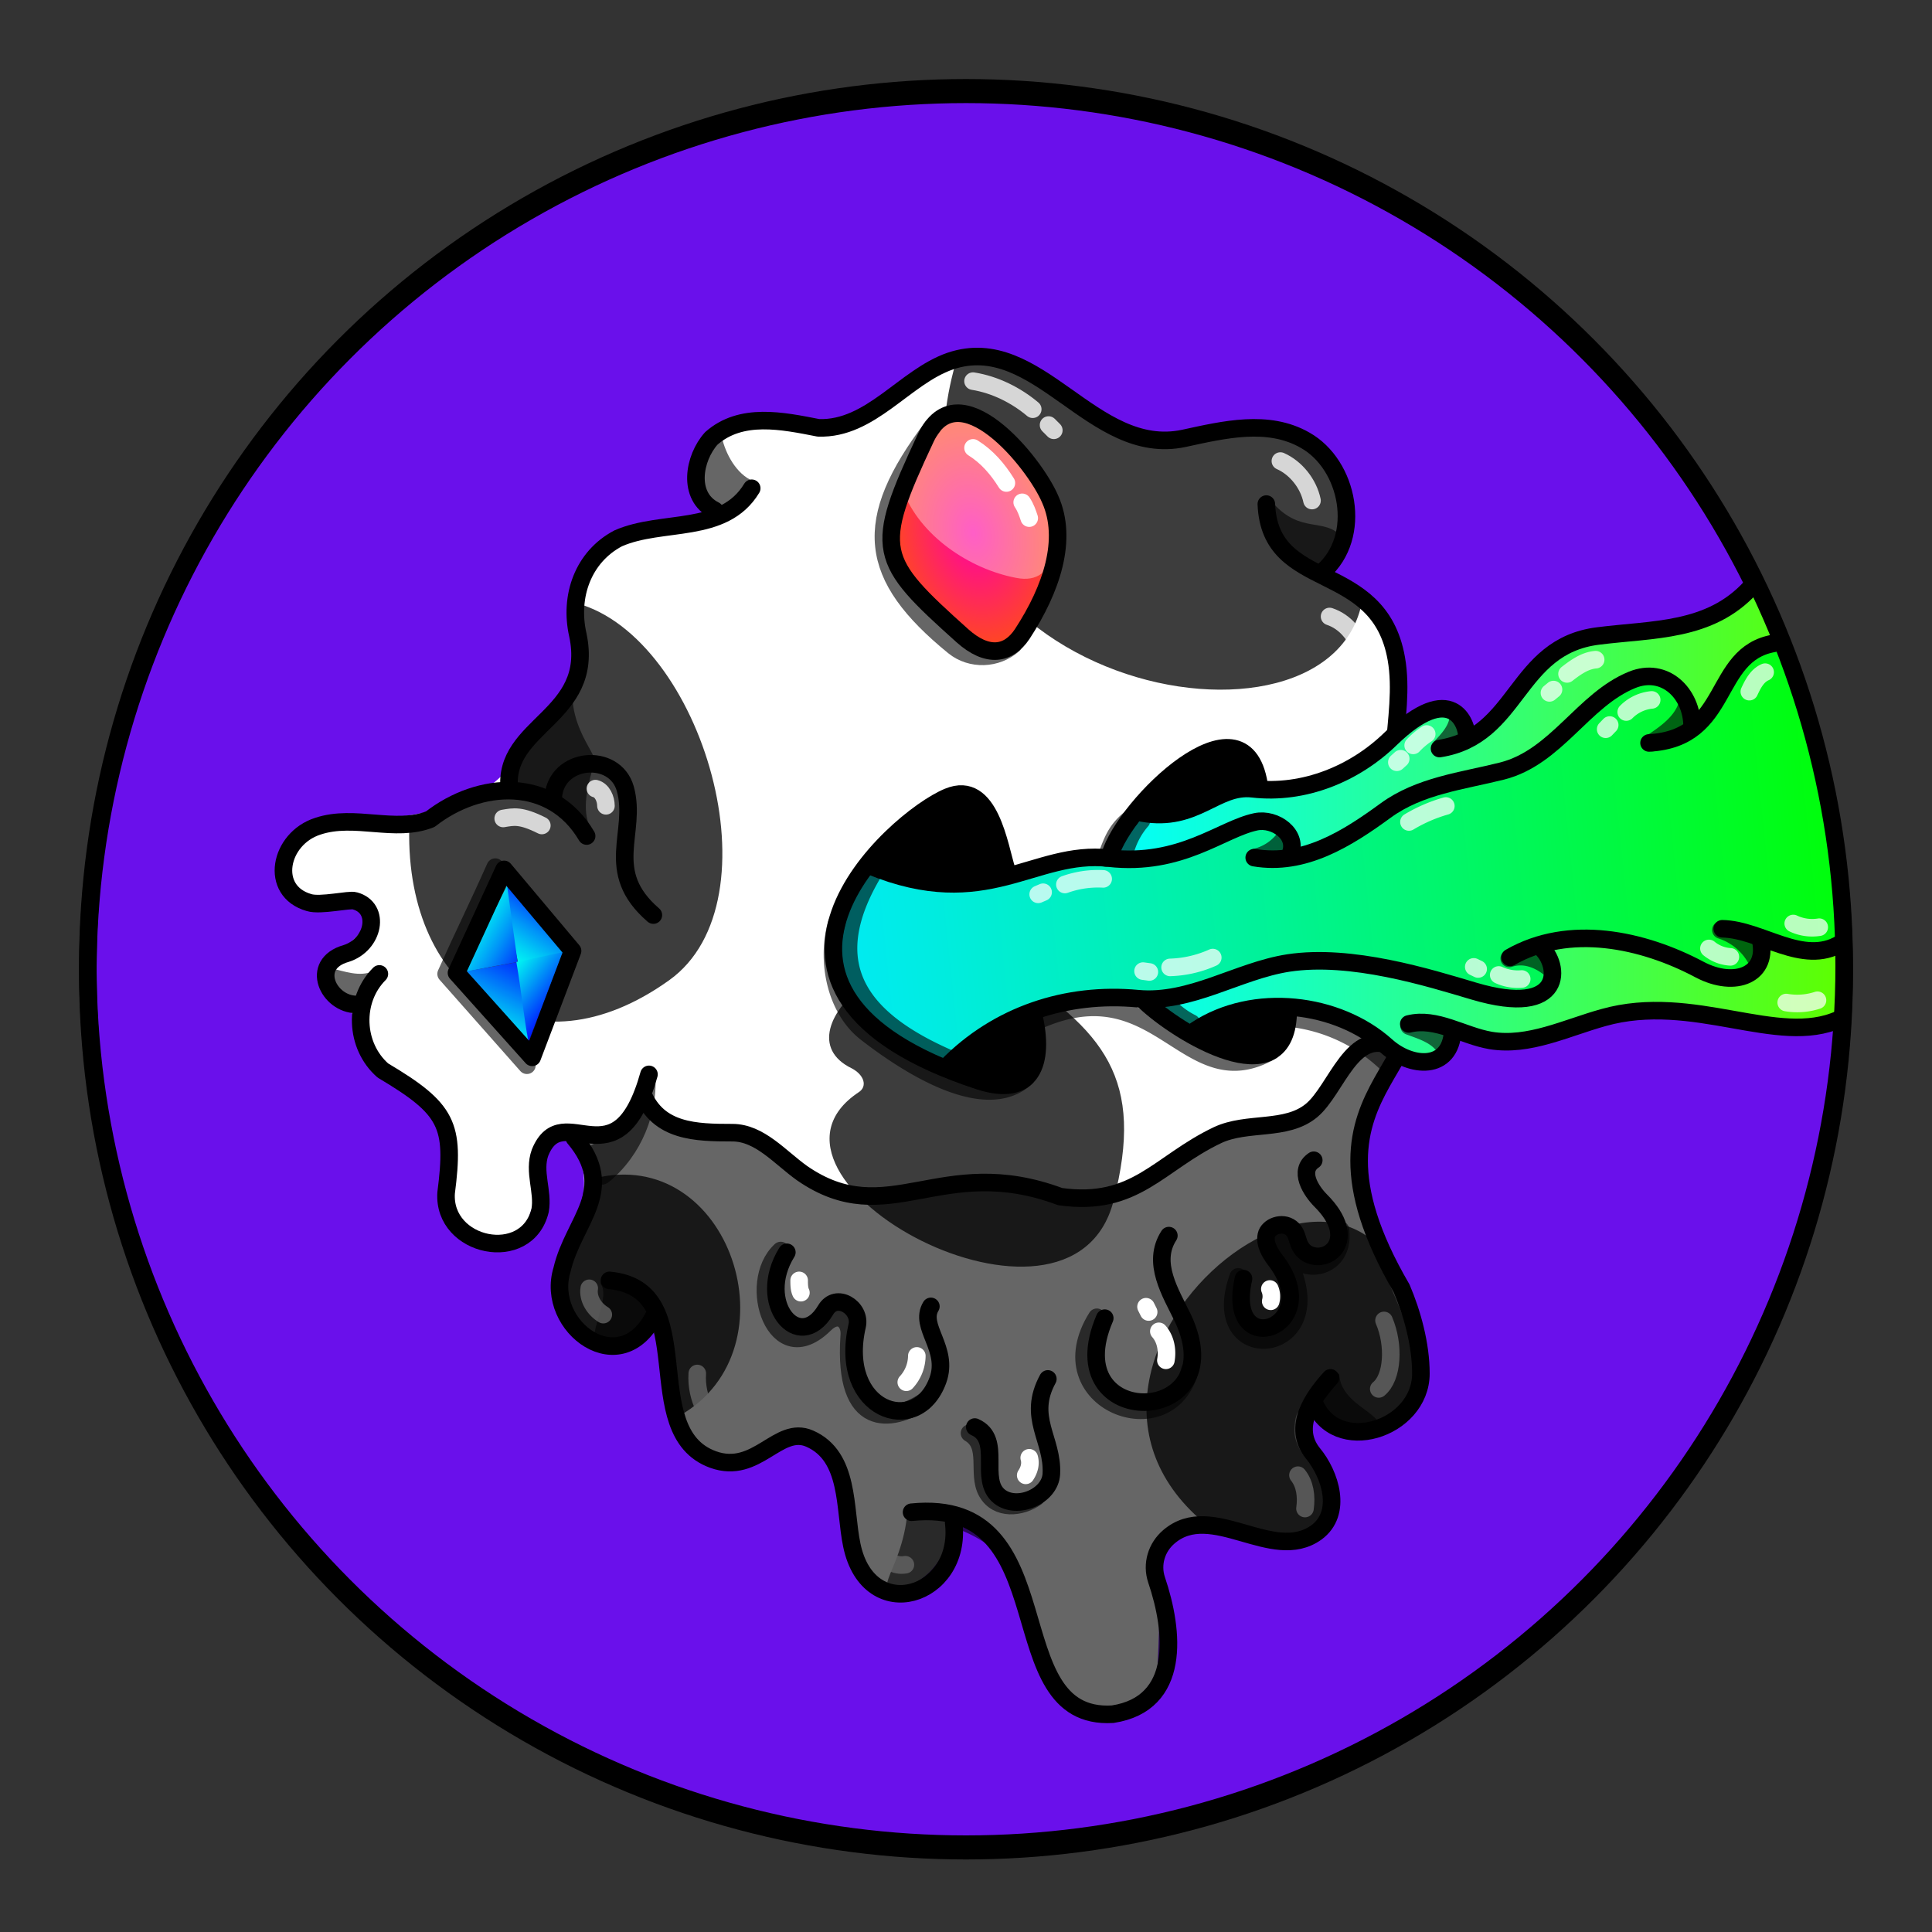 <svg version="1.1" id="Layer_1" xmlns="http://www.w3.org/2000/svg" x="0" y="0" viewBox="0 0 1100 1100" style="enable-background:new 0 0 1100 1100" xml:space="preserve" xmlns:xlink="http://www.w3.org/1999/xlink"><rect x="0" y="0" width="1100" height="1100" fill="#333333" stroke="none"/><style type="text/css">.st302{fill:#6A10EB;stroke:#000000;stroke-width:10;stroke-linecap:round;stroke-linejoin:round;stroke-miterlimit:10;}</style><circle class="st302" cx="550" cy="553.7" r="500"/><path d="M532 209c-68 59.6-70.9 20-120.8 36.5-19.6 10.9-14 30-9.7 39.6 11 23-50.8 9-69 40.3-10 18 0 42-7.5 61.8-9 19.6-34 35-37 52-43 48-154 7-119 70.4 6 11 33-6 39 9.1 7 17.5-39 29-21 46.7 18 5 20.7 39.9 57 63 14 20 3 51 19 69.1 36 38 46-25 41-34.3 4-39 44-10.6 22 38.7-23 52 11 74 36.5 56.6 24-9 13 39 23 50.9 19.5 37 55 12 67 12 18 .7 28 22 29.8 40.3 6.5 63 54 46 59 8 15.5-34 45 49 47 59.9 11 73 69 42 70.8 17.9 3-54-3-60 2-68.3 18.5-31 71 13 90.8-15.5 14-19.7-31-63.5 8-55.4 94 19 19-100.7 14-120.4-9-35.5 14-106 47-121.7 18-9 17-35.5 7-52.8-9.5-17-25-30.6-31-48.9-13.5-54 22-102-36-133.3-5-3-7-9.5-4-14.4 17-26 1-66-32-71.4-22-3-44 9-66.5 6.3C615 247 578.5 178 532 209z" style="fill:#fff"/><path d="M747 800c4 6 53 38 60.9-18.1-5-193-236-16-125 82.8 16 0 92 35 72.5-20.9-4.4-14-15.4-28.3-8.4-43.8zM338 671c77.5-19.8 116 97 49 135-5.5-19-4-41-15-57.8-20 37-61 5-49.7-27C328 707 333 692 338 671zm151-49.2c-74 49 120.7 156 145 62 18-69.6-5-97-62-133.3-49-31.5-132 36-87 57.8 7 3.7 9 10.2 4 13.5zm233-142.7c-57 44 55 146 86.5 81C836 504 776 437 722 479.1zM544 207c-52 184 218 237.5 232 132.3-9-2-17.5-6-24-12.3 30.7-17 14-77-19-83-26-5-49 6-75 6.1-36.5 2.9-42-45.1-114-43.1zM233 471.6c-2 94 70.6 142 148 86.5 63-45 19-195-52.5-214.6-3 10.8 2 22 1 33.7-20.5 32-44 73-47 73-16.5.8-33.5 7.8-49.5 21.4z" style="fill:#3d3d3d"/><style>.st40{fill:none;stroke:#000;stroke-width:10;stroke-linecap:round;stroke-linejoin:round;stroke-miterlimit:10}.st98{opacity:.6;enable-background:new}</style><g id="Outline"><path class="st98" d="M793 537c-1 .7-1 2-.5 3 5 10 11 35 25 30 8-2 21-13 18-22.4-.5-1-2-2-3-1.5-26 12-28-11-39-9.4v.3zm-34 274.5c6 5 26 8 25-3-6-7-20.6-12-21.5-26C750 772 744 803 759 811.5zm-219.3 52s1 .5 1 .8c9 13.5-3 36-18 40-34 6-9-6-6-44 .3-5.3 22.3 2.7 23 3.2zM342 731c5 7-4 22-4 33 8 13 29.6-5 33-14.9 2-12-17-21-28-20.2-1 .1-1 1.1-1 2.1zm31-120.2c2 23-8 47-26 61.9-13 10.9-17.5-30.6-8-27.9 6 4.2 28-18.8 34-34zm-157-59.9c-8 6-17 3-25 1-11 5 4 20 13.5 16 5-4 12-9 12-15.7-.5-.2-1.5-.2-.5-1.3zM337 473c-6-10-3-23 0-34 0-1 0-2-.6-2-9-9-23 11-19.8 20.7C318 463 338 475 337 472.8v.2z"/><path class="st98" d="M326 392c-2 29 24 45 7 44-7 2-14 1-15 11-1 11-24 0-24.5-1.3C285 433 317 404.5 326 392zm103-118c-9.9-4-16-16-18-25-4-6-9.9 1-11 6-7 54 29.5 28 29 19zm293 9c16 21 29.5 12 40 20.7 3 4 1 9.6-1 14-3 9-13 9-20 4.1-14.5-5.8-22-22.2-19-38.8z"/><path class="st40" d="M347 729c53.5 5 15 86 59 102 25 9 37-19.8 55-11.9 23 10.1 19.6 40 24 60.7 9.6 46 63 29.6 58-12.8"/><path class="st40" d="M519 861c89-9 47.5 119 114.5 115 39-6 35-47 25-76.5-3-9 0-18.5 7-24.5 24.5-21 59 15.5 84-2.5 15-11 8-33-2-45-12-15 0-32 10-43"/><path class="st40" d="M790 539c53 69.8-64 71 8 194.5 6 14 11 32 11 48.5 0 32-49 47.5-61 16"/><path class="st40" d="M721 287c2 51 64 31 74 88 6 34-11.5 71 7 103 10 18 27 31.5 34 51 8 19-4 47-27 42"/><path class="st40" d="M407 290.6c-16-8-12-29.9-2-41 17-15 40.5-10 61-6 29.8 1 49-29 75-38 50-17 81 55 133 44 23-5 48-11 69 1 25 14 33 55 10 75"/><path class="st40" d="M428 278c-16 26.5-51 17.5-76 28.5-20 10.5-28 33-23 55 10 47-43 51-39 88m25 4.5c1.5-23 35-26 41-5 7 25-13 47 16 72"/><path class="st40" d="M334 476c-20-34-61-31.5-89-9.6-20 8-43-3-64 4-22 7-28 37-5 43.5 6.5 2 23-2 26-1 15 4 11 25-5 30-21 6-10 29 6 29"/><path class="st40" d="M216 554.5c-15 15-14 41 2 55 37 22 41 31 36 69.7-2 31 46 41 53.5 10 2-10.8-4-22 0-33 13-32 44 20 62-44.5"/><path class="st40" d="M327 647.9c25 29.7-.5 47-7 75-10 32.5 34 65 53 25"/><path d="M729 262.5c9 4 16 13 18 22.5m-193-68c12.5 2 24.5 8 34 16m9 9 3 3m-163 10c-5.5-.9-12 .6-15.5 4M362 319.6c-9 2-14 10.7-16 19M339 449c4 1 6 6 6 9.8M308.5 470c-12-6-16-5-22-4M175 492c1-4 5-7 9-7.5m38 89.5c-4 8 0 16 4 19.9m44 78.6c-1 6 1 15 9 18m76-77.5c-3 14-13 14.5-16 16m4.5 119.5c-5-3-9-9-8-15M397 782c-1 14.5 7 28 14 30m90 53.9c-3 12 2 27 14.5 25M636 957c14-3 17-28 11-38m96-60.1c1-7 0-14-4-19m46-49.1c8-6.5 9-25 3-39M786 582c5-8 3-19-3-26m37-12c2-8.5-.6-18-7-24m-56-169c18 6 22 30 21 35" style="opacity:.788;fill:none;stroke:#fff;stroke-width:10;stroke-linecap:round;stroke-linejoin:round;stroke-miterlimit:10;enable-background:new"/></g><style>.st113{fill:url(#SVGID_00000161607897382723119130000008384714424499667899_);stroke:#000;stroke-width:10;stroke-linecap:round;stroke-linejoin:round;stroke-miterlimit:10}.st115{fill:url(#SVGID_00000060750496457387242310000012666657064974295186_)}.st116{opacity:.69;fill:url(#SVGID_00000147217783223614028420000005859567438160853156_);enable-background:new}</style><g id="Diamond"><linearGradient id="SVGID_00000047747315158047275670000003291867314489516677_" gradientUnits="userSpaceOnUse" x1="288.392" y1="548.057" x2="314.227" y2="509.458"><stop offset="0" style="stop-color:#00fff2"/><stop offset=".094" style="stop-color:#00f2f3"/><stop offset=".271" style="stop-color:#00cef5"/><stop offset=".51" style="stop-color:#0095f8"/><stop offset=".799" style="stop-color:#0047fc"/><stop offset="1" style="stop-color:#000dff"/></linearGradient><path style="fill:url(#SVGID_00000047747315158047275670000003291867314489516677_)" d="M288 501.7c2 15 4 33 7 46.8l29-6.4-36-40.4z"/><linearGradient id="SVGID_00000141446425912342851330000003408777914311007933_" gradientUnits="userSpaceOnUse" x1="267.149" y1="523.397" x2="303.78" y2="545.402"><stop offset="0" style="stop-color:#00fff2"/><stop offset=".095" style="stop-color:#00f1f3"/><stop offset=".273" style="stop-color:#00cef5"/><stop offset=".514" style="stop-color:#0094f8"/><stop offset=".807" style="stop-color:#0045fc"/><stop offset="1" style="stop-color:#000dff"/></linearGradient><path style="fill:url(#SVGID_00000141446425912342851330000003408777914311007933_)" d="M264 553.5c10-2 20.5-4 30.7-5.8l-6-43.6-24.7 49.4z"/><linearGradient id="SVGID_00000109030460764858650640000015191774076603487363_" gradientUnits="userSpaceOnUse" x1="274.137" y1="586.606" x2="296.946" y2="541.468"><stop offset="0" style="stop-color:#00fff2"/><stop offset="1" style="stop-color:#000dff"/></linearGradient><path style="fill:url(#SVGID_00000109030460764858650640000015191774076603487363_)" d="m260.1 554 34.9-6.3 6 45.4z"/><linearGradient id="SVGID_00000006686354308698079230000008291800467576291461_" gradientUnits="userSpaceOnUse" x1="288.999" y1="550.828" x2="317.454" y2="572.732"><stop offset="0" style="stop-color:#00fff2"/><stop offset=".125" style="stop-color:#00e8f3"/><stop offset=".388" style="stop-color:#00abf6"/><stop offset=".764" style="stop-color:#004cfc"/><stop offset="1" style="stop-color:#000dff"/></linearGradient><path style="fill:url(#SVGID_00000006686354308698079230000008291800467576291461_)" d="M301 593.8c-3-16-4-28.5-7-46.1l26.5-5.6-19.5 51.7z"/><path style="fill:none;stroke:#000;stroke-width:10;stroke-linecap:round;stroke-linejoin:round;stroke-miterlimit:10" d="m287 495-27.1 58.9L303 602l23-60.6z"/><path d="M282 493.7c-9.8 22-19 40.6-28 60.8l46 52" style="opacity:.6;fill:none;stroke:#000;stroke-width:10;stroke-linecap:round;stroke-linejoin:round;stroke-miterlimit:10"/></g><g data-name="Layer 5"><path d="M794 602c-14-24-39.7 29-45 30.5-105 22-109 60.8-136 51.5-56-19-116 8-136-7-50-37-70.7-26.5-112-50-5 20-29.5 22-33 29-1 3 6 13-8 54.9-22 63 38 63 48.5 37 19 102 29 88 71 73s36 57.5 53 85c24 18 54-11 43-37.4 55 17 49 67 59 87.5 15 31 63 24.5 67-10-33-141 58.5-35 82-73 30.6-23.6-11-37-10.5-58.7.9-31 19 12 48-3C854 770 723 694 794 602Z" style="isolation:isolate;opacity:.6"/><path d="M659.8 758c4 4.5 5 11 4 16.5M652.5 744l1.5 3m-132 25a22.4 22.4 0 0 1-6 15m-61-58c0 2 0 5 1 7m130 94c1 3.5 0 7-2 10m139-106.1a11 11 0 0 1 .5 7" style="stroke:#fff;fill:none;stroke-linecap:round;stroke-linejoin:round;stroke-width:10px"/><path d="M444.5 712c-20 18.5-3 69.7 25 42 8-8 15-2 14 7-3.5 53 24 49 42.5 37m26 18c12 7 4 23 9.9 33.5s19.6 9 28 3M624.5 750c-30 48 41.5 75 53 29.9M705 727c-18.5 51 51 46 30.7-4-3.5-6-8-17-5-22-.5 27 36 26 32.5-.8" style="stroke:#000;fill:none;stroke-linecap:round;stroke-linejoin:round;stroke-width:10px;isolation:isolate;opacity:.6"/><path d="M366 622.9c9 21.5 30 22 51 22 15.5 0 27 14 39.6 23 49 34 79-12 147 13.4 43 6 56-19 89.6-35 17-8 39-2 53.5-14s23-48 47-36M448 713c-18 29 7 58 22 33 6-10.5 20.5-1.5 18 9-11 48 34 64 46 30.8 6.5-18-11-30.5-4-42m25 68.7c16 7 2 29.8 14 39.5 10 8 29 0 29.6-12.9 1-19.7-14-32-2-54m32.4-34.6c-28 65 74 62.5 44.5 0-7-14.5-18-31.5-8-47M708 728c-11 48 48 28 18-10.7-3-4-6-9-5-14s9-8 14-4.2 2.5 10 9 14.5c12 7 30-8 8-30-5.5-5.5-13-17-4-23" style="stroke:#000;fill:none;stroke-linecap:round;stroke-linejoin:round;stroke-width:10px"/></g><defs><linearGradient id="zj" x1="629.68" y1="468.83" x2="1049.01" y2="468.83" gradientUnits="userSpaceOnUse"><stop offset="0" stop-color="#0ff"/><stop offset="1" stop-color="#5eff00"/></linearGradient><linearGradient id="zj-2" x1="440.74" y1="521" x2="1065.73" y2="456.07" gradientUnits="userSpaceOnUse"><stop offset="0" stop-color="#00eaff"/><stop offset=".13" stop-color="#00ece3"/><stop offset=".42" stop-color="#00f29d"/><stop offset=".84" stop-color="#00fb2d"/><stop offset="1" stop-color="#0f0"/></linearGradient><style>.zj-3,.zj-4{fill:none;stroke-linecap:round;stroke-linejoin:round;stroke-width:10px;stroke-dasharray:0 0 0 0 0 0;stroke:#000}.zj-4{opacity:.6}</style></defs><path d="M544.8 451.6c-37.5 21.7-72.4 33.5-59.3 84.8 17.7 69.3 77.9 90.1 100.3 73.8 5.4-11.2-7.4-157.8-41-158.6Zm147.7-25.7c-56.4 15-73.8 88.4-44.6 134.3 14.2 22.3 43.4 40.2 70.5 39.1 29.4-2.8 22-178-25.9-173.4Z"/><path d="M677.4 588.8c92.3-52.5 121.6 53.6 152.2-.2 35 13.7 70.6-10 105.4-12.8 37.9-3 77.5 20.7 113.7 1 2.8-83.5-11.3-169.8-50.6-243.4-50.9 43.6-87.4-5.9-161.1 87-4.8-22.9-26.1-17.2-38-4-60.2 48.3-93.1 24.1-125 45-7.4 4.9-17.5 2.3-26.6 3.3-36.5 36.1-11.6 102.3 30 124.1Z" style="fill:url(#zj)"/><path d="M1012.5 365.3c-29-.1-26.1 36-48.7 44.7-21.4-62.9-68.4 13.9-99.8 25.6-61.2 9.9-101.2 49-128.4 51 4-41.7-56.9 5.8-97.4 2.6-61.8-4.9-63 27.1-142.8 3.8-36 42.7-22.1 97.5 41.8 114.5 48.9-50.2 94.6-30.3 144.7-43.2 110.5-41.5 149.7 18 190.8 2.5 12-4.5 13.2-19.4 5-28 48-25.8 121.1 51.8 125.8-3.9 13.9 4.5 30.9 8.1 44.9.8a426.7 426.7 0 0 0-35.9-170.4Z" style="fill:url(#zj-2)"/><path class="zj-3" d="M1009.9 366.3c-35.4 6.2-24.2 54.1-71 56.7"/><path class="zj-3" d="M963.4 413.6c0-18.9-15.6-34.1-34.2-26.5-27.8 11.3-43.1 44.1-74 51.9-22.7 5.7-46.9 8.3-66.3 22.5-21.9 16-46.5 31.6-74.8 26.8"/><path class="zj-3" d="M734.4 486.9c5.3-11.7-8.5-21.3-19.4-19-19.6 4.1-42.4 25.3-83.6 20.7-43-4.8-69.5 31.7-136 4.4m552.6 44.2c-21.6 13-45.2-8-67.4-8.4"/><path class="zj-3" d="M1002.1 533.9c5.6 21.1-14.2 28.9-34.5 18.1-32.2-17.1-74.2-26.2-107.8-6.9"/><path class="zj-3" d="M877.3 539.5c11 9.5 14.1 40.3-38.1 24.8-25.6-7.6-69.8-21.5-105.7-16-28.9 4.5-55.4 23.1-85.7 20.3-40.5-3.8-79.8 9.1-108.6 38.5m457.6-272.7c-23.3 25.5-55.5 23.7-86.9 27.7-47.5 5.9-44.9 57-90.3 64.1"/><path class="zj-3" d="M835.2 419.9c.3-7.4-8.4-33.2-43.4.7-20.2 19.7-49.1 31.9-78.6 28.5-20.9-2.4-32.1 19.2-62.8 13.8m396.9 117.4c-35.2 16-82.9-15.5-134.5-.9-21.2 5.9-42.4 16.6-64.1 13-15.8-2.7-31-13.3-46.6-9.4"/><path class="zj-3" d="M827.1 587c-1.2 22.6-23.7 21.2-37.8 8.5-27.5-24.7-75.5-30.8-108.4-9m-92.4-8.5c6.3 26.8-.6 47.5-31.4 37.3-156.5-51.6-48.3-148.8-17.2-161.6 23.9-9.9 29 28.5 33.4 42.1m58.7-8.9c8.4-28.5 75.9-94.6 84.8-40.5"/><path class="zj-3" d="M652.1 570.4c18.5 17.5 79.3 55 81.3 7.2"/><path class="zj-4" d="M476.4 525.5c-6.1 21.4-.8 48.7 16.6 62.4 20.8 16.2 67 47.6 91 25.8m7.2-32.7c69.1-30.7 84.4 45.5 132.8 17.3M643.6 466c-8.3 6.8-10.1 12.5-13.9 22.5m105.9 91.3a94.4 94.4 0 0 1 53.8 25.5m12.9-21.1c6.2 2.3 13.2 4.4 18 9.3m39-47.8c8.5-2.8 16.9.4 23.6 6m96.9-22.2a35 35 0 0 1 20.8 18m-40.2-145.4c-3.3 9.4-11.9 15.4-19.8 20.7m-110.3-13.9c-.8 6.8-5.7 12-10.2 16.8m-87.4 49.7a29.3 29.3 0 0 1-17.5 12.7"/><path d="M940.4 398.5a23.6 23.6 0 0 0-14.5 6.9m-9.4 7.4-2.3 2.4m90.8-32.5c-4.6 2-7 6.8-9 11.1m39.8 134.1a25.2 25.2 0 0 1-14.8-2.1m-35.8 19A21.1 21.1 0 0 1 973 540m-106.6 17.4a25.7 25.7 0 0 1-13.1-2.3m-11.7-3.4-2.5-1.2m-26.8-132.6a43.5 43.5 0 0 0-7.7 6.5m-7.1 7.6-2.2 2m113.2-58.4c-6.1.5-11.4 4.3-16.3 8.1m-7.7 8.9-2.3 1.9M628.1 500.4a55.8 55.8 0 0 0-21.8 3.2m-12.4 4.4-2.8 1.2m443.7 60.3a37.1 37.1 0 0 1-17.8 1.3" style="opacity:.72;stroke:#fff;fill:none;stroke-linecap:round;stroke-linejoin:round;stroke-width:10px;stroke-dasharray:0 0 0 0 0 0"/><path d="M690.5 545.2a63.9 63.9 0 0 1-24.3 5.6m-11.8 2.6-3.6-.5m172.4-94a86.7 86.7 0 0 0-21 9.1" style="opacity:.73;stroke:#fff;fill:none;stroke-linecap:round;stroke-linejoin:round;stroke-width:10px;stroke-dasharray:0 0 0 0 0 0"/><path class="zj-4" d="M497.6 496.3c-32.2 53.5-7.7 84.7 43.9 106.9m108.4-136a43.8 43.8 0 0 0-9.5 18.4m23.5 85.6a47 47 0 0 0 14.5 11.3"/><radialGradient id="a22" cx="677.109" cy="702.572" r="56.939" gradientTransform="matrix(.978 -.208 -.3 -1.411 102.775 1435.44)" gradientUnits="userSpaceOnUse"><stop offset="0" style="stop-color:#ff00a6"/><stop offset="1" style="stop-color:#ff5900"/></radialGradient><path style="fill:url(#a22)" d="M527 249.5c-30 64-27.5 69 21 112.5 14 12.5 26 11 34-1 17-26 26-54 16-77-9-21-52.5-74-71-34.5z"/><path d="M514 279c9.6 26 38 45 64.5 50 25 5 24-26 20-42.5C542 196 525 254 514 279z" style="opacity:.369;fill:#fff;enable-background:new"/><path d="M527 249.5c-30 64-27.5 69 21 112.5 14 12.5 26 11 34-1 17-26 26-54 16-76.6-9-21.4-52.5-74.4-71-34.9z" style="fill:none;stroke:#000;stroke-width:10;stroke-linecap:round;stroke-linejoin:round;stroke-miterlimit:10"/><path d="M531 243c-41 54-37 85 12 125 9.8 8 24.5 7.5 34-1" style="opacity:.6;fill:none;stroke:#000;stroke-width:10;stroke-linecap:round;stroke-linejoin:round;stroke-miterlimit:10;enable-background:new"/><path d="M554 255c8 5 14 12 19 20m9 11c2 3 3 6 4 9" style="fill:none;stroke:#fff;stroke-width:10;stroke-linecap:round;stroke-linejoin:round;stroke-miterlimit:10"/><circle cx="550" cy="550" r="500" style="fill:none;stroke:#000;stroke-width:10;stroke-linecap:round;stroke-linejoin:round;stroke-miterlimit:10"/></svg>